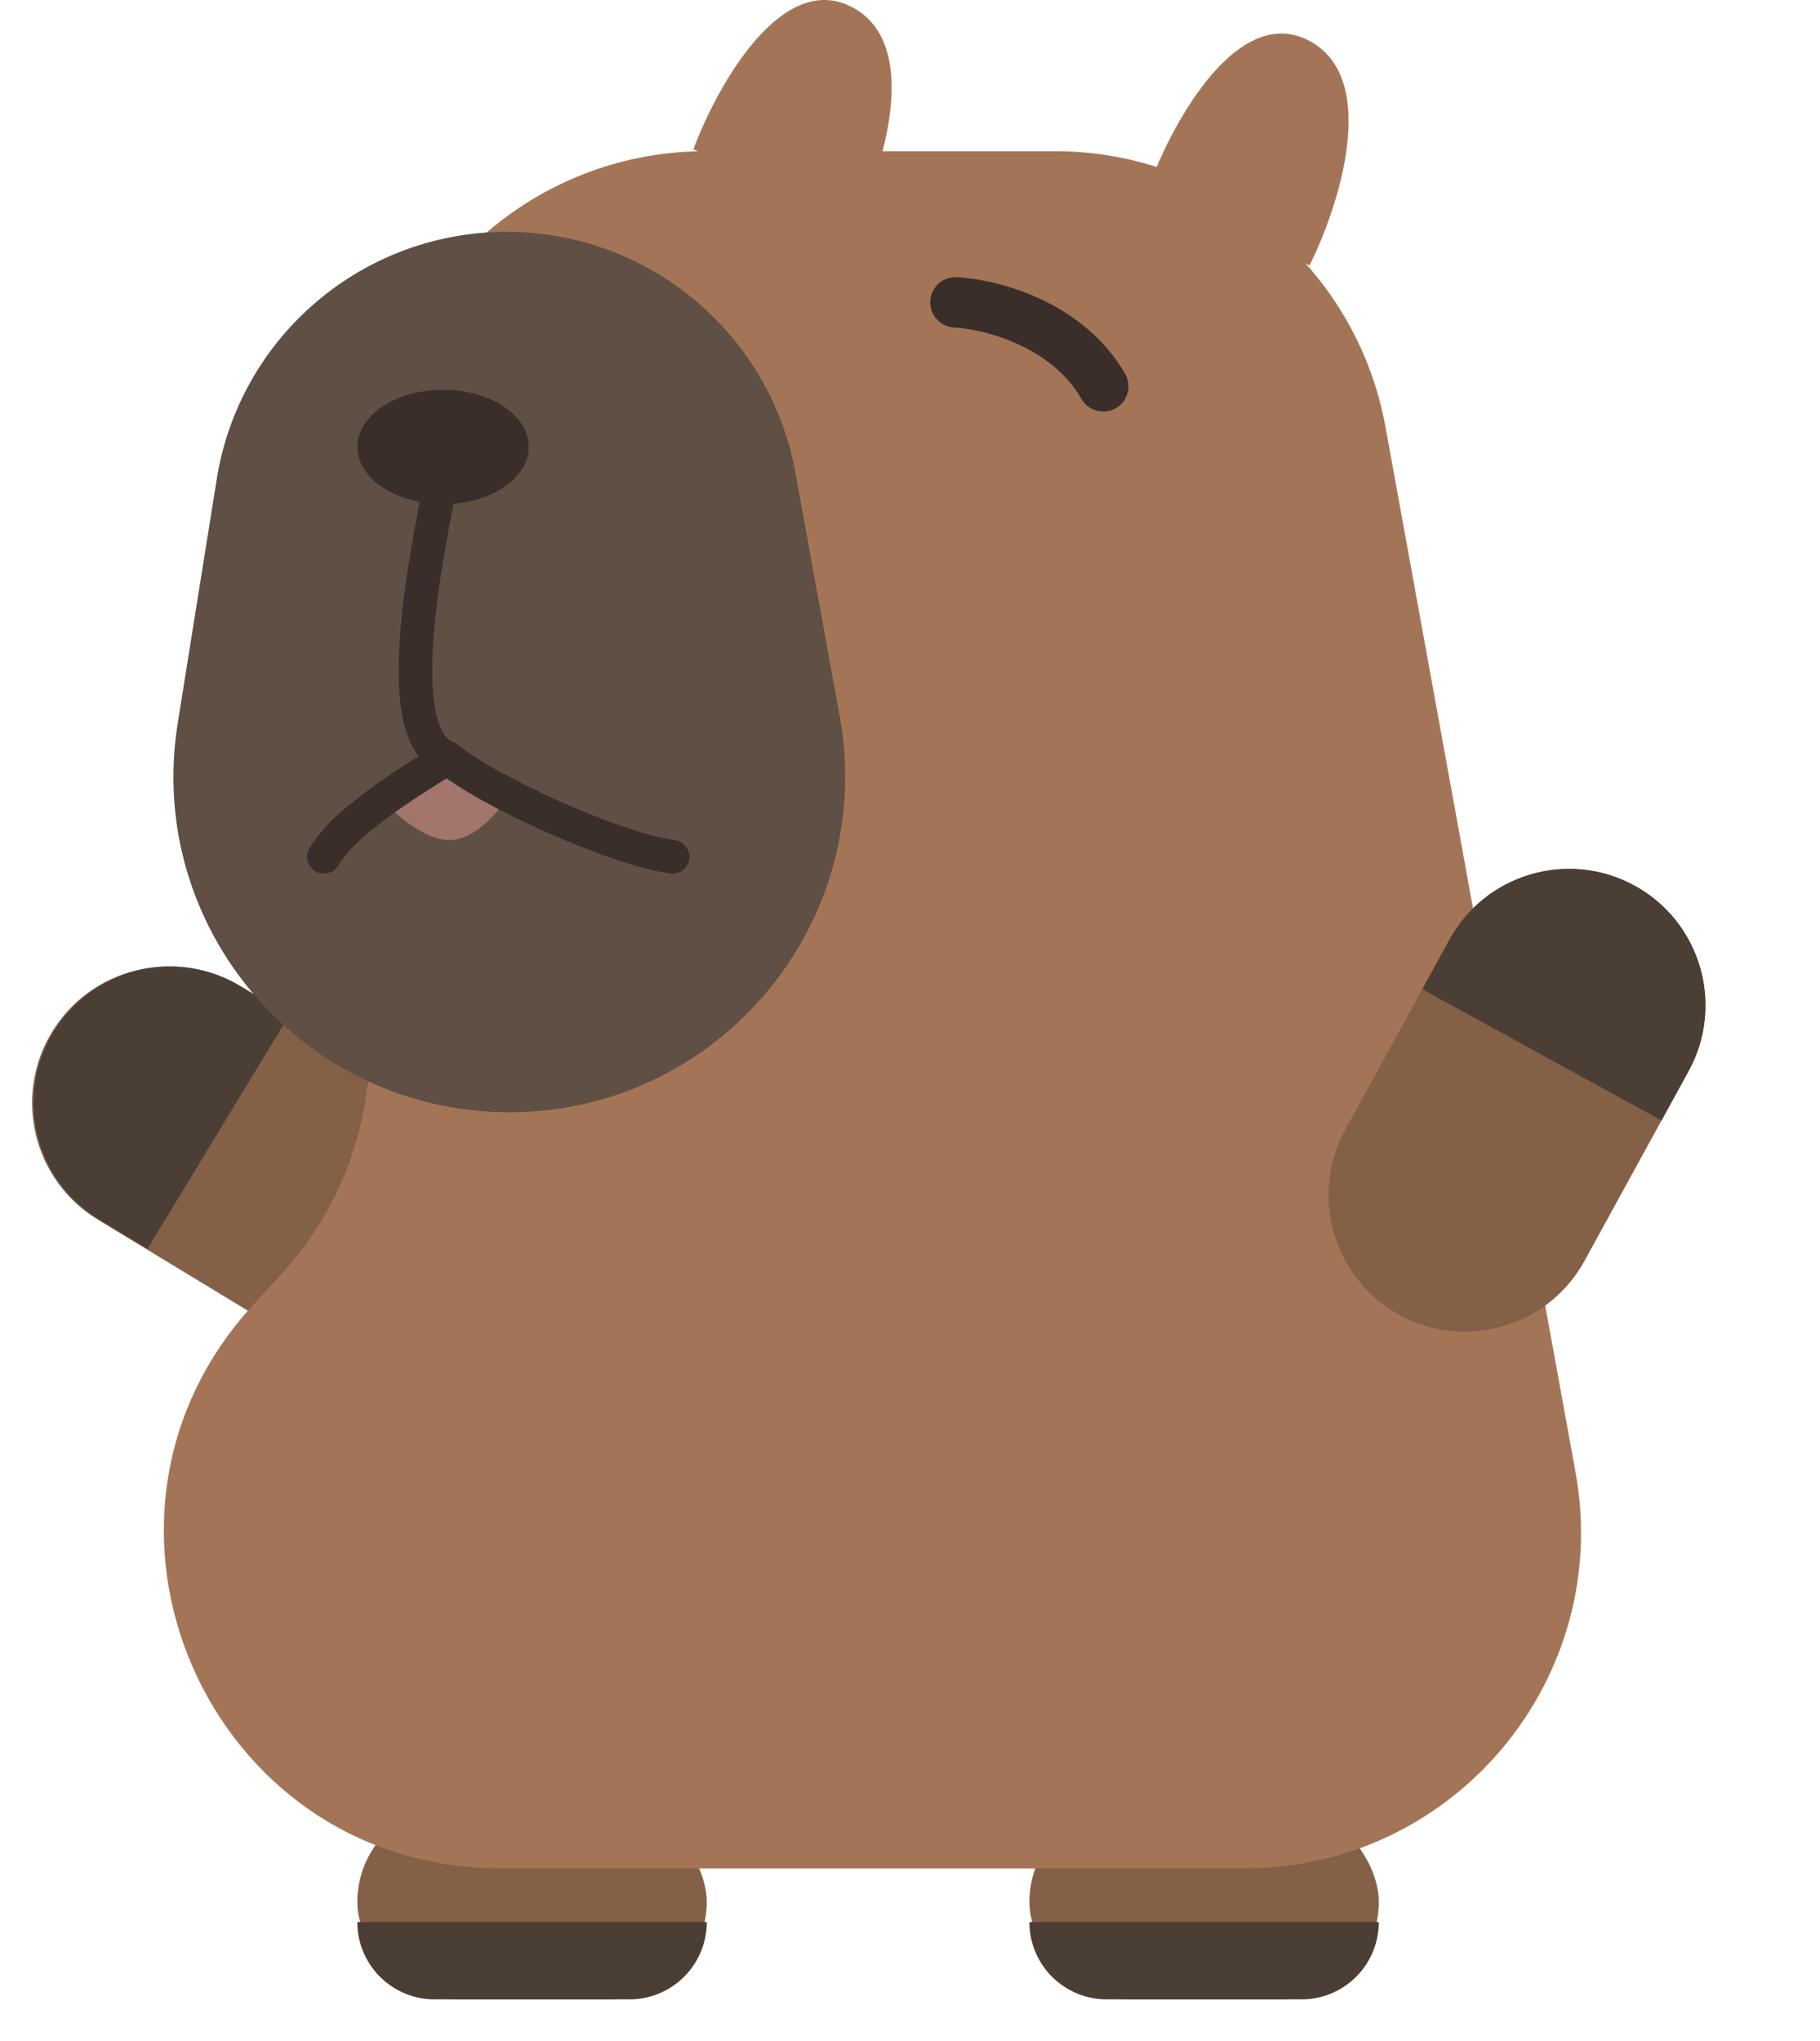 <svg width="33" height="37" viewBox="0 0 33 37" fill="none" xmlns="http://www.w3.org/2000/svg">
<path d="M15.459 0.134C14.176 -0.552 13 1.562 12.573 2.704L15.459 4.203C15.993 3.132 16.741 0.819 15.459 0.134Z" fill="#A37556"/>
<path d="M8.526 23.314C9.235 22.146 8.863 20.624 7.694 19.915L4.34 17.879C3.172 17.171 1.65 17.543 0.941 18.711C0.232 19.879 0.605 21.4 1.773 22.109L5.127 24.145C6.295 24.854 7.817 24.482 8.526 23.314Z" fill="#846047"/>
<path d="M5.241 18.41L4.366 17.879C3.198 17.171 1.676 17.543 0.967 18.711C0.259 19.879 0.631 21.4 1.799 22.109L2.674 22.64L5.241 18.41Z" fill="#4B3E35"/>
<rect x="18.665" y="32.712" width="6.335" height="3.533" rx="1.767" fill="#846047"/>
<path d="M18.665 34.844H25C25 35.618 24.373 36.245 23.599 36.245H20.066C19.292 36.245 18.665 35.618 18.665 34.844Z" fill="#4B3E35"/>
<rect x="6.479" y="32.712" width="6.335" height="3.533" rx="1.767" fill="#846047"/>
<path d="M6.479 34.844H12.815C12.815 35.618 12.187 36.245 11.413 36.245H7.88C7.106 36.245 6.479 35.618 6.479 34.844Z" fill="#4B3E35"/>
<path d="M6.705 8.833C6.705 5.469 9.433 2.741 12.797 2.741H19.128C22.072 2.741 24.595 4.847 25.122 7.743L28.567 26.688C29.247 30.427 26.374 33.87 22.573 33.87H9.074C3.772 33.87 1.001 27.564 4.587 23.658L5.101 23.099C6.133 21.975 6.705 20.505 6.705 18.979L6.705 8.833Z" fill="#A37556"/>
<path d="M3.93 8.685C4.343 6.103 6.571 4.203 9.186 4.203C11.758 4.203 13.962 6.042 14.423 8.573L15.225 12.984C15.905 16.722 13.034 20.163 9.235 20.163C5.488 20.163 2.63 16.812 3.222 13.113L3.93 8.685Z" fill="#604F44"/>
<path d="M8.087 15.226C7.594 15.176 7.06 14.66 6.855 14.409C7.946 13.578 8.893 14.063 9.231 14.409C9.055 14.702 8.58 15.277 8.087 15.226Z" fill="#A2766B"/>
<path d="M8.119 8.088C7.85 9.526 6.945 13.309 8.119 13.741M8.119 13.741C8.796 14.315 11.106 15.382 12.196 15.533M8.119 13.741C6.573 14.68 6.116 15.137 5.872 15.533" stroke="#3A2E2B" stroke-width="0.609" stroke-linecap="round"/>
<ellipse cx="8.034" cy="8.102" rx="1.553" ry="1.036" fill="#3A2E2B"/>
<path d="M17.324 5.481C17.943 5.511 19.346 5.859 20.004 7.004" stroke="#3A2E2B" stroke-width="0.914" stroke-linecap="round"/>
<path d="M25.372 23.835C24.174 23.178 23.736 21.674 24.393 20.476L26.28 17.036C26.937 15.838 28.441 15.399 29.639 16.056C30.837 16.713 31.275 18.217 30.618 19.415L28.731 22.856C28.074 24.054 26.57 24.492 25.372 23.835Z" fill="#846047"/>
<path d="M25.788 17.933L26.28 17.036C26.937 15.838 28.441 15.399 29.639 16.056C30.837 16.713 31.275 18.217 30.618 19.415L30.126 20.312L25.788 17.933Z" fill="#4B3E35"/>
<path d="M23.744 0.742C22.462 0.057 21.286 2.17 20.858 3.312L23.744 4.812C24.279 3.741 25.027 1.428 23.744 0.742Z" fill="#A37556"/>
</svg>
